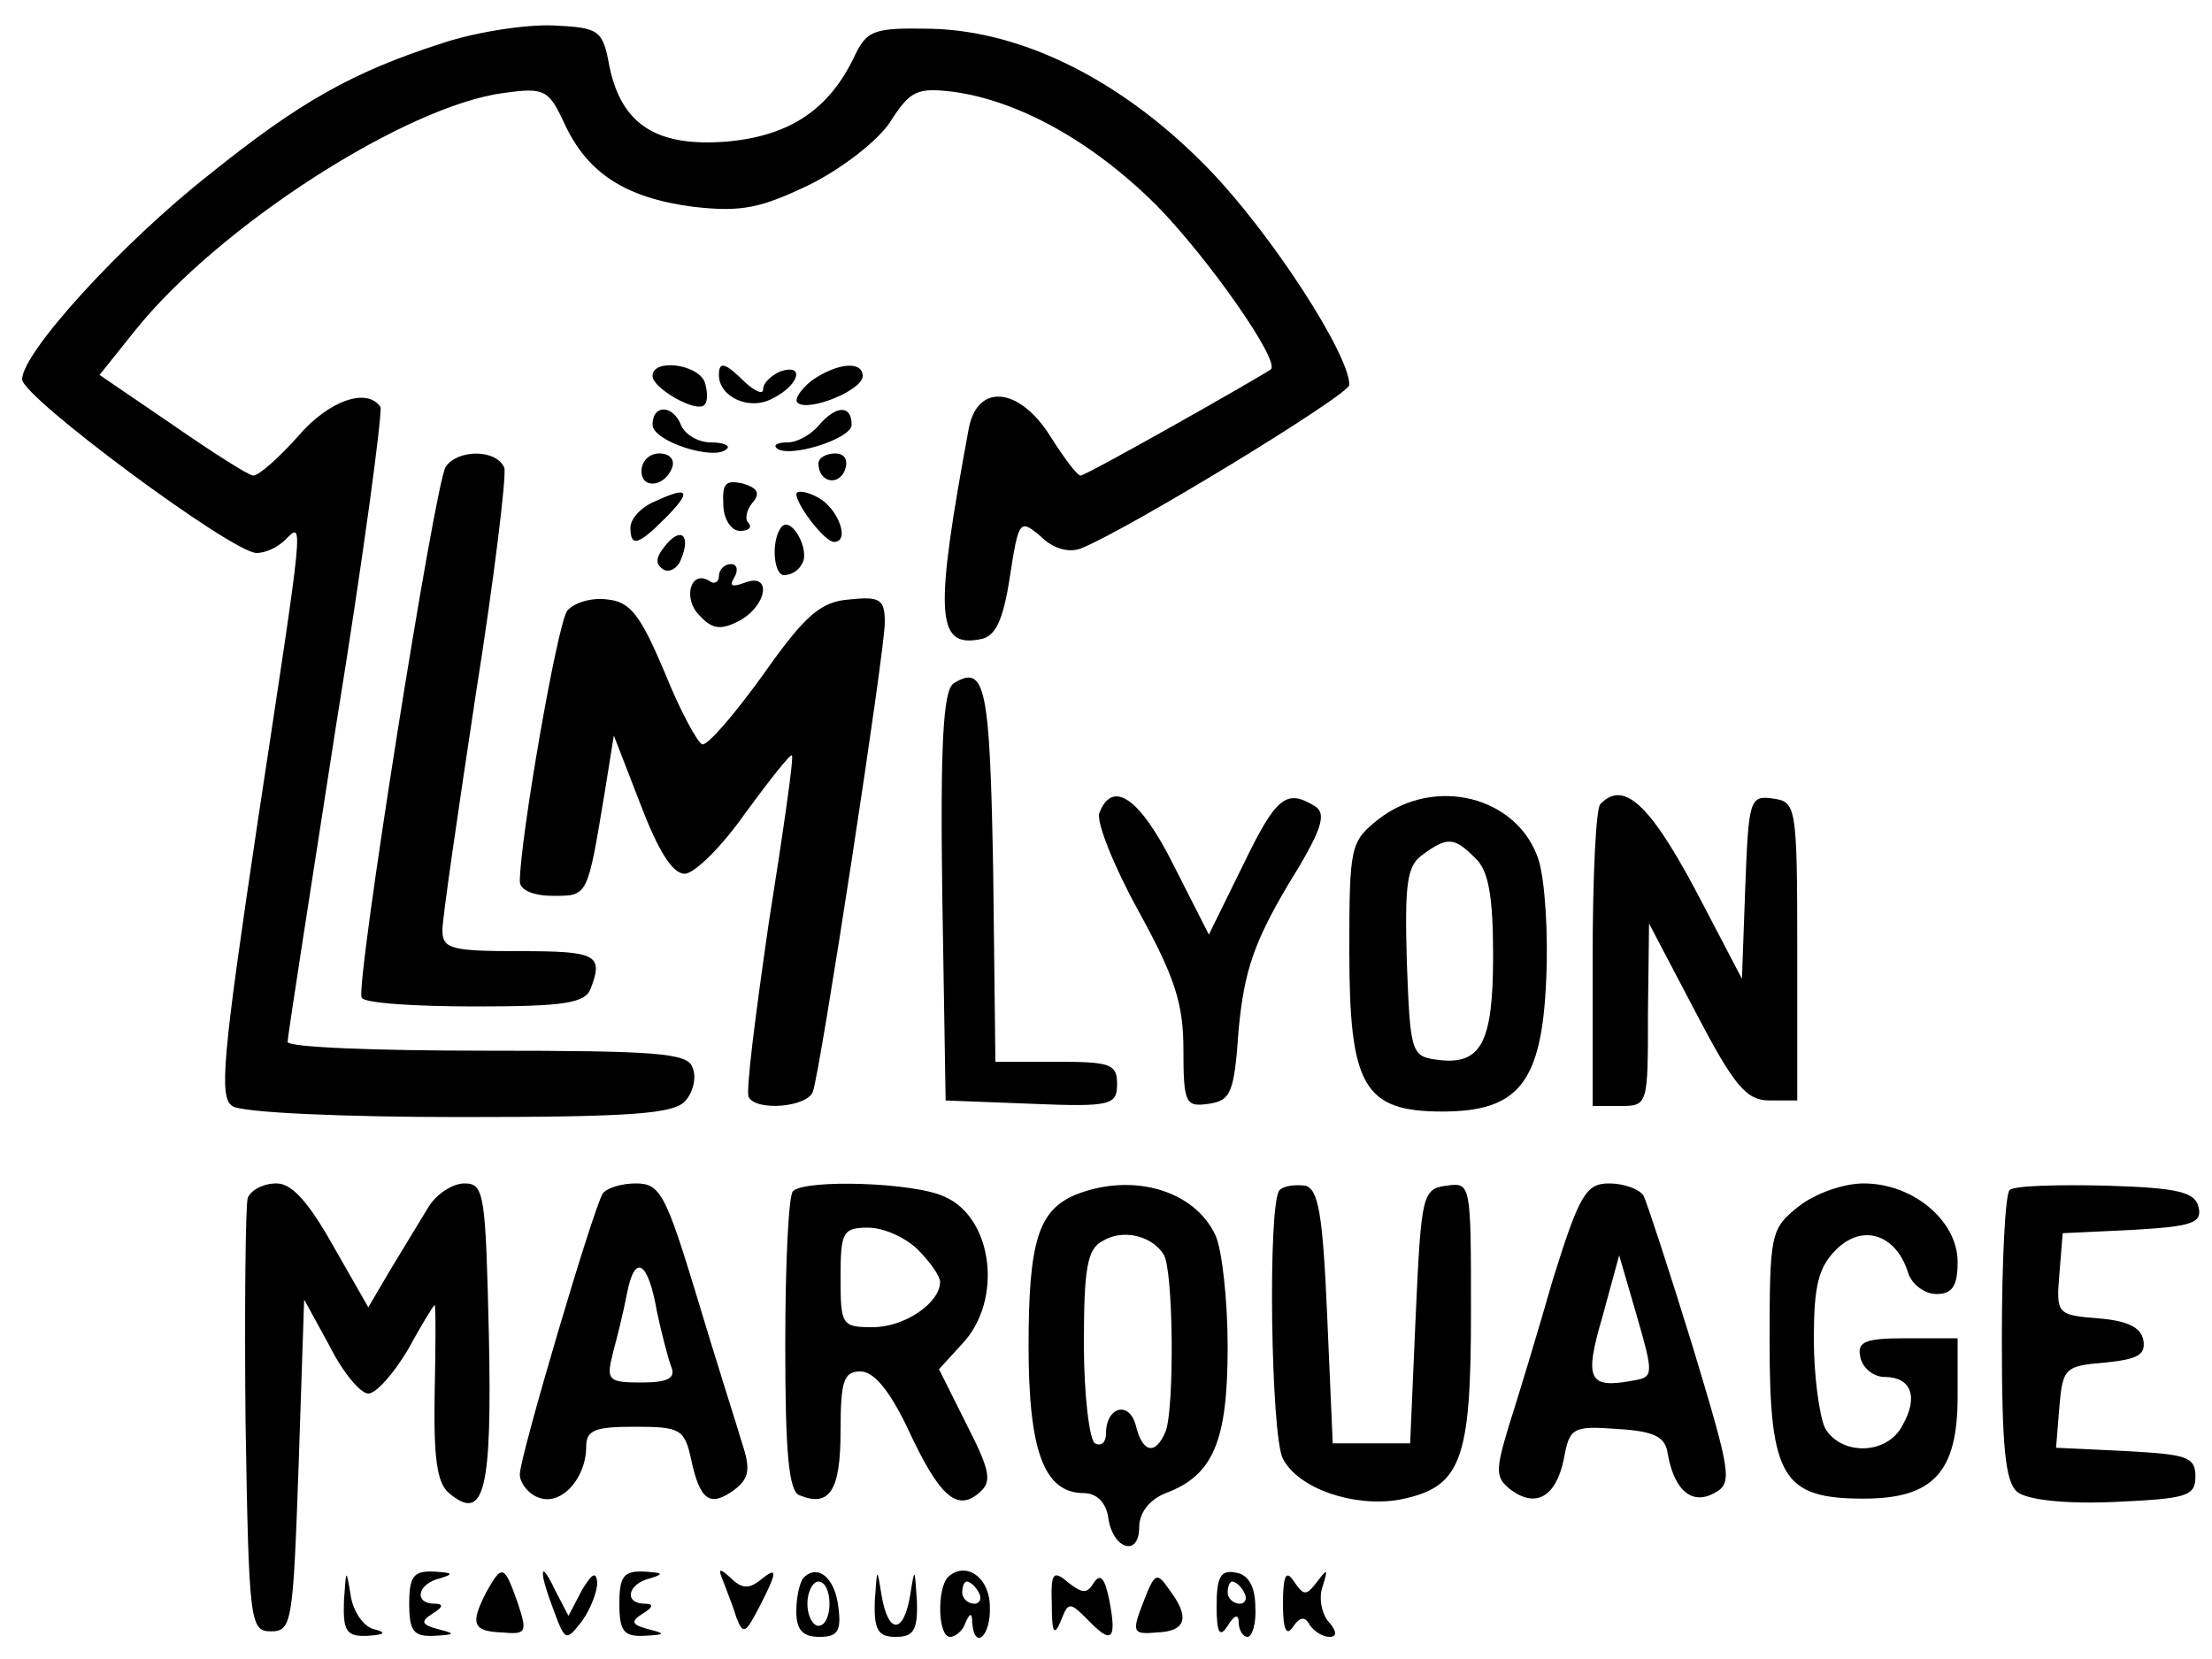<?xml version="1.0" standalone="no"?>
<!DOCTYPE svg PUBLIC "-//W3C//DTD SVG 20010904//EN"
 "http://www.w3.org/TR/2001/REC-SVG-20010904/DTD/svg10.dtd">
<svg version="1.0" xmlns="http://www.w3.org/2000/svg"
 width="200pt" height="150pt" viewBox="0 0 200 150"
 preserveAspectRatio="xMidYMid meet">

<g transform="translate(0,150) scale(0.1,-0.1)"
fill="#000000" stroke="none">
<path d="M400 1461 c-81 -26 -129 -53 -211 -119 -80 -63 -169 -161 -169 -185
0 -16 190 -157 212 -157 8 0 19 5 26 12 17 17 17 22 -25 -255 -32 -214 -35
-249 -23 -257 8 -6 101 -10 206 -10 158 0 194 3 204 15 7 8 10 22 6 30 -4 13
-34 15 -186 15 -99 0 -180 3 -180 8 0 4 20 133 44 287 25 154 42 283 40 287
-12 18 -47 6 -75 -27 -17 -19 -35 -35 -40 -35 -4 0 -37 21 -73 46 l-66 45 32
40 c76 95 246 204 334 215 36 5 40 3 54 -27 21 -46 56 -68 117 -76 44 -5 61
-1 105 20 30 15 62 40 73 57 18 28 24 31 57 27 59 -8 126 -45 184 -103 47 -48
112 -141 103 -148 -15 -10 -167 -96 -172 -96 -3 0 -15 16 -27 35 -28 45 -66
49 -74 8 -31 -167 -30 -199 10 -191 14 2 21 17 27 56 8 52 9 53 28 37 11 -11
25 -15 36 -11 41 16 243 139 243 148 0 28 -71 137 -126 194 -77 80 -168 126
-252 128 -51 1 -58 -1 -69 -24 -23 -49 -59 -73 -116 -78 -63 -5 -95 15 -106
68 -6 33 -9 35 -51 37 -25 1 -70 -6 -100 -16z"/>
<path d="M590 1160 c0 -11 40 -34 47 -26 3 3 3 12 0 21 -7 16 -47 21 -47 5z"/>
<path d="M650 1161 c0 -20 28 -33 49 -21 24 12 29 32 6 24 -8 -4 -15 -10 -15
-16 0 -5 -7 -2 -16 6 -18 18 -24 20 -24 7z"/>
<path d="M734 1156 c-10 -8 -16 -17 -13 -20 9 -9 59 11 59 24 0 14 -23 12 -46
-4z"/>
<path d="M590 1116 c0 -15 56 -33 67 -22 4 3 -3 6 -14 6 -12 0 -23 7 -27 15
-7 19 -26 20 -26 1z"/>
<path d="M740 1115 c-7 -8 -19 -15 -28 -15 -8 0 -13 -2 -10 -5 10 -10 68 8 68
21 0 18 -14 18 -30 -1z"/>
<path d="M403 1078 c-10 -16 -82 -470 -76 -480 2 -5 48 -8 103 -8 80 0 99 3
104 16 12 31 5 34 -64 34 -62 0 -70 2 -70 19 0 11 14 106 30 212 17 107 28
199 26 206 -7 17 -42 17 -53 1z"/>
<path d="M580 1074 c0 -17 22 -14 28 4 2 7 -3 12 -12 12 -9 0 -16 -7 -16 -16z"/>
<path d="M740 1081 c0 -17 18 -21 24 -6 3 9 0 15 -9 15 -8 0 -15 -4 -15 -9z"/>
<path d="M654 1044 c0 -13 7 -24 15 -24 8 0 11 3 8 7 -4 3 -2 12 3 18 8 9 5
14 -9 18 -15 3 -18 0 -17 -19z"/>
<path d="M593 1047 c-13 -5 -23 -16 -23 -24 0 -18 7 -16 31 8 25 25 22 30 -8
16z"/>
<path d="M720 1053 c1 -11 26 -43 34 -43 15 0 4 30 -14 40 -11 6 -20 7 -20 3z"/>
<path d="M707 1024 c-10 -11 -8 -44 2 -44 6 0 13 4 16 10 8 12 -9 43 -18 34z"/>
<path d="M601 1006 c-8 -10 -9 -16 -1 -21 5 -3 13 1 16 10 9 22 -1 29 -15 11z"/>
<path d="M650 979 c0 -5 -4 -8 -9 -4 -17 10 -24 -17 -8 -32 11 -12 19 -13 36
-4 25 14 29 44 4 34 -11 -4 -14 -3 -9 5 4 7 2 12 -3 12 -6 0 -11 -5 -11 -11z"/>
<path d="M513 948 c-9 -11 -43 -208 -43 -245 0 -8 13 -13 30 -13 32 0 31 -1
47 95 l8 50 24 -62 c16 -42 29 -63 40 -63 9 0 34 25 55 55 22 30 41 54 42 52
2 -1 -8 -70 -21 -152 -12 -83 -21 -153 -18 -157 7 -13 53 -9 58 5 7 20 65 398
65 424 0 21 -4 24 -32 21 -26 -2 -40 -14 -78 -68 -26 -36 -50 -64 -55 -63 -4
1 -20 30 -34 65 -22 52 -31 64 -52 66 -14 2 -30 -3 -36 -10z"/>
<path d="M862 882 c-9 -7 -12 -52 -10 -193 l3 -184 78 -3 c72 -3 77 -1 77 18
0 18 -6 20 -55 20 l-55 0 -2 172 c-3 168 -7 188 -36 170z"/>
<path d="M994 765 c-3 -8 13 -48 35 -88 33 -60 41 -84 41 -126 0 -49 2 -52 23
-49 20 3 23 10 27 68 5 52 14 78 44 129 31 50 36 65 25 72 -26 16 -35 9 -65
-53 l-31 -63 -32 63 c-30 60 -55 78 -67 47z"/>
<path d="M1246 759 c-25 -20 -26 -24 -26 -119 0 -122 13 -145 84 -145 69 0 90
26 94 119 2 41 -1 90 -7 109 -19 57 -94 76 -145 36z m88 -35 c12 -11 16 -35
16 -88 0 -80 -11 -100 -52 -94 -22 3 -23 8 -26 88 -2 71 0 87 14 97 23 17 29
16 48 -3z"/>
<path d="M1447 773 c-4 -3 -7 -66 -7 -140 l0 -133 25 0 c25 0 25 1 25 83 l1
82 42 -80 c35 -67 46 -80 67 -80 l25 0 0 135 c0 132 -1 135 -22 138 -21 3 -22
-1 -25 -80 l-3 -83 -34 65 c-47 91 -72 116 -94 93z"/>
<path d="M224 417 c-2 -7 -3 -98 -2 -202 3 -182 4 -190 23 -190 19 0 20 8 25
150 l5 150 23 -42 c12 -24 28 -43 35 -43 7 0 23 18 36 40 12 22 23 40 24 40 1
0 1 -36 0 -79 -1 -59 2 -82 13 -91 32 -27 39 2 36 144 -3 126 -4 136 -22 136
-11 0 -26 -10 -33 -22 -8 -13 -23 -38 -34 -56 l-20 -34 -32 56 c-22 39 -37 56
-51 56 -12 0 -23 -6 -26 -13z"/>
<path d="M545 421 c-9 -15 -75 -238 -75 -254 0 -8 8 -18 17 -21 20 -8 43 17
43 46 0 15 8 18 44 18 41 0 45 -2 51 -30 8 -37 17 -43 39 -27 13 10 15 18 7
42 -5 17 -24 76 -41 133 -28 92 -33 102 -55 102 -13 0 -26 -4 -30 -9z m49
-107 c4 -19 10 -42 13 -50 4 -10 -3 -14 -27 -14 -30 0 -32 2 -26 26 4 15 10
39 13 55 7 36 19 29 27 -17z"/>
<path d="M717 423 c-4 -3 -7 -66 -7 -139 0 -96 3 -133 13 -136 27 -11 37 4 37
58 0 46 3 54 18 54 12 0 26 -17 42 -50 29 -63 45 -77 65 -60 12 10 11 19 -11
62 l-25 50 21 23 c37 39 28 114 -16 133 -27 13 -126 16 -137 5z m113 -53 c11
-11 20 -24 20 -29 0 -19 -32 -41 -61 -41 -28 0 -29 2 -29 45 0 41 2 45 25 45
14 0 34 -9 45 -20z"/>
<path d="M973 420 c-34 -14 -43 -42 -43 -137 0 -95 14 -133 50 -133 11 0 20
-8 22 -22 4 -29 28 -36 28 -9 0 13 9 25 24 31 43 16 56 47 56 132 0 42 -5 88
-11 101 -19 41 -75 57 -126 37z m79 -54 c9 -13 10 -138 2 -160 -9 -22 -21 -20
-27 5 -6 23 -27 17 -27 -7 0 -8 -4 -12 -10 -9 -5 3 -10 44 -10 90 0 68 3 86
17 93 18 11 44 5 55 -12z"/>
<path d="M1157 424 c-11 -11 -8 -223 3 -243 14 -27 64 -44 105 -37 56 11 65
34 65 169 0 117 0 118 -22 115 -22 -3 -23 -8 -28 -118 l-5 -115 -35 0 -35 0
-5 115 c-4 93 -8 115 -20 118 -9 1 -19 0 -23 -4z"/>
<path d="M1404 343 c-14 -49 -32 -108 -40 -133 -12 -40 -12 -46 2 -57 23 -17
41 -6 48 28 5 28 8 30 48 27 34 -2 44 -7 46 -23 6 -33 22 -46 42 -35 17 9 15
18 -20 134 -21 68 -41 129 -44 135 -4 6 -18 11 -31 11 -21 0 -27 -10 -51 -87z
m74 -91 c-42 -8 -46 0 -29 58 l15 55 16 -55 c15 -52 15 -55 -2 -58z"/>
<path d="M1626 409 c-25 -20 -26 -24 -26 -123 0 -122 12 -141 85 -141 63 0 85
24 85 92 l0 53 -46 0 c-38 0 -45 -3 -42 -17 2 -10 12 -18 22 -18 24 0 31 -18
16 -44 -14 -27 -56 -27 -70 -2 -5 11 -10 47 -10 80 0 48 4 65 20 81 24 24 54
14 65 -20 3 -11 15 -20 26 -20 14 0 19 7 19 29 0 37 -40 71 -85 71 -18 0 -44
-9 -59 -21z"/>
<path d="M1817 424 c-4 -4 -7 -65 -7 -134 0 -98 3 -130 14 -139 9 -7 42 -11
88 -9 65 3 73 5 73 23 0 18 -8 20 -63 23 l-63 3 3 37 c3 35 5 37 41 40 30 3
37 7 35 20 -2 12 -15 18 -41 20 -37 3 -38 4 -35 40 l3 37 63 3 c53 3 63 6 60
20 -3 14 -17 18 -84 20 -44 1 -83 0 -87 -4z"/>
<path d="M311 53 c-1 -28 2 -33 22 -32 15 1 17 3 5 6 -9 2 -19 16 -21 31 -4
24 -4 24 -6 -5z"/>
<path d="M370 50 c0 -25 4 -30 23 -29 19 1 19 2 3 6 -15 4 -16 7 -5 14 10 6
10 9 2 9 -19 0 -16 18 5 23 13 4 11 5 -5 6 -19 1 -23 -4 -23 -29z"/>
<path d="M440 61 c-15 -29 -13 -36 14 -37 22 -2 23 0 14 27 -12 34 -14 35 -28
10z"/>
<path d="M491 78 c-1 -4 4 -19 10 -35 10 -27 11 -27 25 -9 8 11 14 27 14 35
-1 11 -5 8 -14 -7 l-12 -23 -12 23 c-6 13 -11 20 -11 16z"/>
<path d="M560 50 c0 -25 4 -30 23 -29 19 1 19 2 3 6 -15 4 -16 7 -5 14 10 6
10 9 2 9 -19 0 -16 18 5 23 13 4 11 5 -5 6 -19 1 -23 -4 -23 -29z"/>
<path d="M654 70 c3 -8 9 -23 12 -33 6 -15 8 -14 20 9 17 33 18 39 1 25 -10
-8 -17 -7 -26 2 -11 10 -12 9 -7 -3z"/>
<path d="M727 74 c-4 -4 -7 -18 -7 -31 0 -17 6 -23 21 -23 16 0 20 5 17 27 -3
26 -18 39 -31 27z m23 -24 c0 -11 -4 -20 -10 -20 -5 0 -10 9 -10 20 0 11 5 20
10 20 6 0 10 -9 10 -20z"/>
<path d="M791 53 c-1 -27 3 -33 19 -33 16 0 20 6 19 33 -2 30 -2 30 -6 5 -6
-36 -20 -36 -26 0 -4 25 -4 25 -6 -5z"/>
<path d="M857 74 c-10 -11 -9 -54 2 -54 5 0 12 6 14 13 4 9 6 9 6 0 2 -26 17
-12 16 14 0 27 -22 42 -38 27z m28 -14 c3 -5 1 -10 -4 -10 -6 0 -11 5 -11 10
0 6 2 10 4 10 3 0 8 -4 11 -10z"/>
<path d="M951 49 c0 -25 2 -29 8 -15 7 18 8 18 25 1 21 -22 26 -18 19 18 -4
20 -8 25 -14 16 -6 -10 -10 -10 -23 0 -14 12 -16 9 -15 -20z"/>
<path d="M1034 52 c-11 -28 -10 -30 12 -28 27 1 30 14 11 39 -11 16 -13 15
-23 -11z"/>
<path d="M1100 48 c0 -25 3 -29 10 -18 6 10 10 11 10 3 0 -7 4 -13 8 -13 4 0
8 12 7 27 0 18 -6 29 -17 31 -14 3 -18 -3 -18 -30z m25 12 c3 -5 1 -10 -4 -10
-6 0 -11 5 -11 10 0 6 2 10 4 10 3 0 8 -4 11 -10z"/>
<path d="M1160 50 c0 -23 3 -30 9 -21 6 9 11 10 15 2 4 -6 12 -11 18 -11 7 0
7 5 -1 14 -6 7 -9 22 -5 32 5 16 4 16 -5 4 -10 -13 -12 -13 -21 0 -7 11 -10 6
-10 -20z"/>
</g>
</svg>
